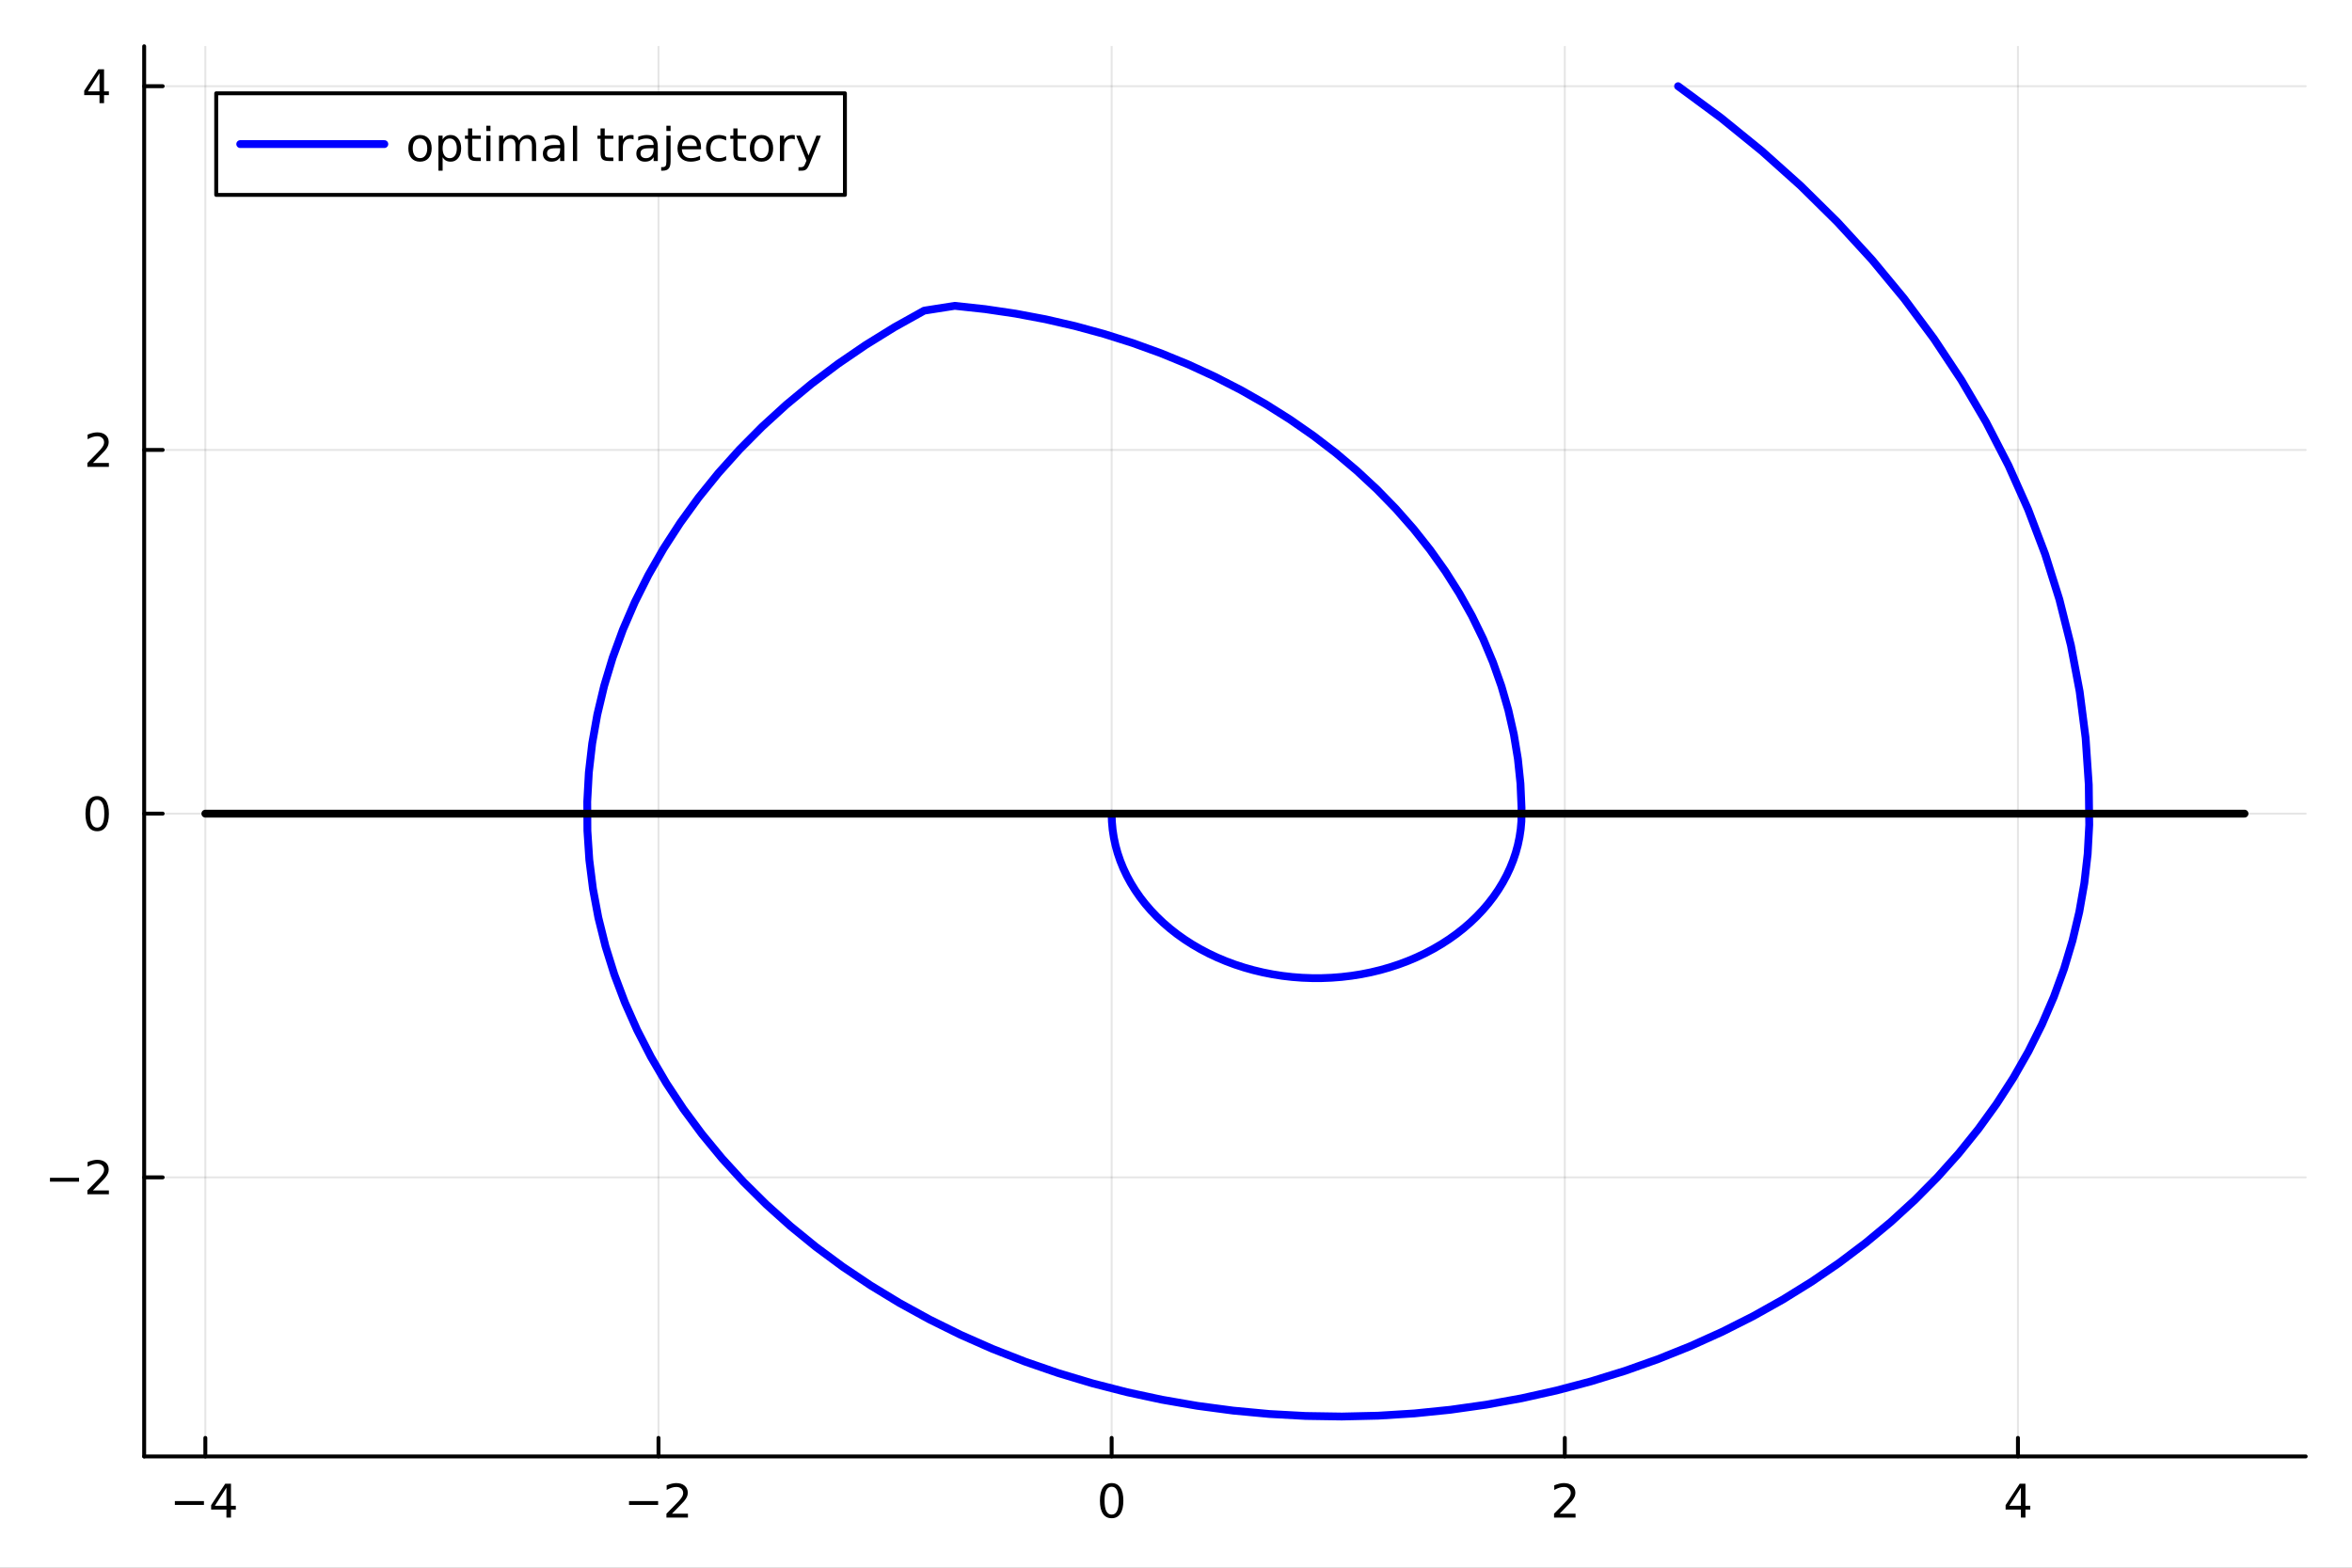 <?xml version="1.0" encoding="utf-8"?>
<svg xmlns="http://www.w3.org/2000/svg" xmlns:xlink="http://www.w3.org/1999/xlink" width="600" height="400" viewBox="0 0 2400 1600">
<rect x="0" y="0" width="2400" height="1600" fill="#808080" stroke="none"/>
<defs>
  <clipPath id="clip400">
    <rect x="0" y="0" width="2400" height="1600"/>
  </clipPath>
</defs>
<path clip-path="url(#clip400)" d="M0 1600 L2400 1600 L2400 0 L0 0  Z" fill="#ffffff" fill-rule="evenodd" fill-opacity="1"/>
<defs>
  <clipPath id="clip401">
    <rect x="480" y="0" width="1681" height="1600"/>
  </clipPath>
</defs>
<path clip-path="url(#clip400)" d="M147.108 1486.45 L2352.76 1486.45 L2352.76 47.244 L147.108 47.244  Z" fill="#ffffff" fill-rule="evenodd" fill-opacity="1"/>
<defs>
  <clipPath id="clip402">
    <rect x="147" y="47" width="2207" height="1440"/>
  </clipPath>
</defs>
<polyline clip-path="url(#clip402)" style="stroke:#000000; stroke-linecap:round; stroke-linejoin:round; stroke-width:2; stroke-opacity:0.1; fill:none" points="209.532,1486.45 209.532,47.244 "/>
<polyline clip-path="url(#clip402)" style="stroke:#000000; stroke-linecap:round; stroke-linejoin:round; stroke-width:2; stroke-opacity:0.1; fill:none" points="671.932,1486.45 671.932,47.244 "/>
<polyline clip-path="url(#clip402)" style="stroke:#000000; stroke-linecap:round; stroke-linejoin:round; stroke-width:2; stroke-opacity:0.1; fill:none" points="1134.33,1486.45 1134.33,47.244 "/>
<polyline clip-path="url(#clip402)" style="stroke:#000000; stroke-linecap:round; stroke-linejoin:round; stroke-width:2; stroke-opacity:0.1; fill:none" points="1596.73,1486.45 1596.73,47.244 "/>
<polyline clip-path="url(#clip402)" style="stroke:#000000; stroke-linecap:round; stroke-linejoin:round; stroke-width:2; stroke-opacity:0.1; fill:none" points="2059.13,1486.45 2059.13,47.244 "/>
<polyline clip-path="url(#clip402)" style="stroke:#000000; stroke-linecap:round; stroke-linejoin:round; stroke-width:2; stroke-opacity:0.1; fill:none" points="147.108,1201.63 2352.76,1201.63 "/>
<polyline clip-path="url(#clip402)" style="stroke:#000000; stroke-linecap:round; stroke-linejoin:round; stroke-width:2; stroke-opacity:0.1; fill:none" points="147.108,830.411 2352.76,830.411 "/>
<polyline clip-path="url(#clip402)" style="stroke:#000000; stroke-linecap:round; stroke-linejoin:round; stroke-width:2; stroke-opacity:0.1; fill:none" points="147.108,459.194 2352.76,459.194 "/>
<polyline clip-path="url(#clip402)" style="stroke:#000000; stroke-linecap:round; stroke-linejoin:round; stroke-width:2; stroke-opacity:0.1; fill:none" points="147.108,87.976 2352.76,87.976 "/>
<polyline clip-path="url(#clip400)" style="stroke:#000000; stroke-linecap:round; stroke-linejoin:round; stroke-width:4; stroke-opacity:1; fill:none" points="147.108,1486.45 2352.76,1486.45 "/>
<polyline clip-path="url(#clip400)" style="stroke:#000000; stroke-linecap:round; stroke-linejoin:round; stroke-width:4; stroke-opacity:1; fill:none" points="209.532,1486.45 209.532,1467.55 "/>
<polyline clip-path="url(#clip400)" style="stroke:#000000; stroke-linecap:round; stroke-linejoin:round; stroke-width:4; stroke-opacity:1; fill:none" points="671.932,1486.45 671.932,1467.55 "/>
<polyline clip-path="url(#clip400)" style="stroke:#000000; stroke-linecap:round; stroke-linejoin:round; stroke-width:4; stroke-opacity:1; fill:none" points="1134.33,1486.45 1134.33,1467.55 "/>
<polyline clip-path="url(#clip400)" style="stroke:#000000; stroke-linecap:round; stroke-linejoin:round; stroke-width:4; stroke-opacity:1; fill:none" points="1596.73,1486.45 1596.73,1467.55 "/>
<polyline clip-path="url(#clip400)" style="stroke:#000000; stroke-linecap:round; stroke-linejoin:round; stroke-width:4; stroke-opacity:1; fill:none" points="2059.13,1486.45 2059.13,1467.55 "/>
<path clip-path="url(#clip400)" d="M178.432 1532.02 L208.108 1532.02 L208.108 1535.95 L178.432 1535.95 L178.432 1532.02 Z" fill="#000000" fill-rule="nonzero" fill-opacity="1" /><path clip-path="url(#clip400)" d="M231.048 1518.36 L219.242 1536.81 L231.048 1536.81 L231.048 1518.36 M229.821 1514.29 L235.7 1514.29 L235.7 1536.81 L240.631 1536.81 L240.631 1540.7 L235.7 1540.7 L235.7 1548.85 L231.048 1548.85 L231.048 1540.7 L215.446 1540.7 L215.446 1536.19 L229.821 1514.29 Z" fill="#000000" fill-rule="nonzero" fill-opacity="1" /><path clip-path="url(#clip400)" d="M641.874 1532.02 L671.55 1532.02 L671.55 1535.95 L641.874 1535.95 L641.874 1532.02 Z" fill="#000000" fill-rule="nonzero" fill-opacity="1" /><path clip-path="url(#clip400)" d="M685.67 1544.91 L701.989 1544.91 L701.989 1548.85 L680.045 1548.85 L680.045 1544.91 Q682.707 1542.16 687.29 1537.53 Q691.897 1532.88 693.077 1531.53 Q695.323 1529.01 696.202 1527.27 Q697.105 1525.51 697.105 1523.82 Q697.105 1521.07 695.161 1519.33 Q693.239 1517.6 690.138 1517.6 Q687.938 1517.6 685.485 1518.36 Q683.054 1519.13 680.276 1520.68 L680.276 1515.95 Q683.101 1514.82 685.554 1514.24 Q688.008 1513.66 690.045 1513.66 Q695.415 1513.66 698.61 1516.35 Q701.804 1519.03 701.804 1523.52 Q701.804 1525.65 700.994 1527.57 Q700.207 1529.47 698.1 1532.07 Q697.522 1532.74 694.42 1535.95 Q691.318 1539.15 685.67 1544.91 Z" fill="#000000" fill-rule="nonzero" fill-opacity="1" /><path clip-path="url(#clip400)" d="M1134.33 1517.37 Q1130.72 1517.37 1128.89 1520.93 Q1127.09 1524.47 1127.09 1531.6 Q1127.09 1538.71 1128.89 1542.27 Q1130.72 1545.82 1134.33 1545.82 Q1137.97 1545.82 1139.77 1542.27 Q1141.6 1538.71 1141.6 1531.6 Q1141.6 1524.47 1139.77 1520.93 Q1137.97 1517.37 1134.33 1517.37 M1134.33 1513.66 Q1140.14 1513.66 1143.2 1518.27 Q1146.28 1522.85 1146.28 1531.6 Q1146.28 1540.33 1143.2 1544.94 Q1140.14 1549.52 1134.33 1549.52 Q1128.52 1549.52 1125.44 1544.94 Q1122.39 1540.33 1122.39 1531.6 Q1122.39 1522.85 1125.44 1518.27 Q1128.52 1513.66 1134.33 1513.66 Z" fill="#000000" fill-rule="nonzero" fill-opacity="1" /><path clip-path="url(#clip400)" d="M1591.38 1544.91 L1607.7 1544.91 L1607.7 1548.85 L1585.76 1548.85 L1585.76 1544.91 Q1588.42 1542.16 1593 1537.53 Q1597.61 1532.88 1598.79 1531.53 Q1601.04 1529.01 1601.92 1527.27 Q1602.82 1525.51 1602.82 1523.82 Q1602.82 1521.07 1600.88 1519.33 Q1598.95 1517.6 1595.85 1517.6 Q1593.65 1517.6 1591.2 1518.36 Q1588.77 1519.13 1585.99 1520.68 L1585.99 1515.95 Q1588.82 1514.82 1591.27 1514.24 Q1593.72 1513.66 1595.76 1513.66 Q1601.13 1513.66 1604.32 1516.35 Q1607.52 1519.03 1607.52 1523.52 Q1607.52 1525.65 1606.71 1527.57 Q1605.92 1529.47 1603.82 1532.07 Q1603.24 1532.74 1600.13 1535.95 Q1597.03 1539.15 1591.38 1544.91 Z" fill="#000000" fill-rule="nonzero" fill-opacity="1" /><path clip-path="url(#clip400)" d="M2062.14 1518.36 L2050.34 1536.81 L2062.14 1536.81 L2062.14 1518.36 M2060.91 1514.29 L2066.79 1514.29 L2066.79 1536.81 L2071.72 1536.81 L2071.72 1540.7 L2066.79 1540.7 L2066.79 1548.85 L2062.14 1548.85 L2062.14 1540.7 L2046.54 1540.7 L2046.54 1536.19 L2060.91 1514.29 Z" fill="#000000" fill-rule="nonzero" fill-opacity="1" /><polyline clip-path="url(#clip400)" style="stroke:#000000; stroke-linecap:round; stroke-linejoin:round; stroke-width:4; stroke-opacity:1; fill:none" points="147.108,1486.45 147.108,47.244 "/>
<polyline clip-path="url(#clip400)" style="stroke:#000000; stroke-linecap:round; stroke-linejoin:round; stroke-width:4; stroke-opacity:1; fill:none" points="147.108,1201.63 166.005,1201.63 "/>
<polyline clip-path="url(#clip400)" style="stroke:#000000; stroke-linecap:round; stroke-linejoin:round; stroke-width:4; stroke-opacity:1; fill:none" points="147.108,830.411 166.005,830.411 "/>
<polyline clip-path="url(#clip400)" style="stroke:#000000; stroke-linecap:round; stroke-linejoin:round; stroke-width:4; stroke-opacity:1; fill:none" points="147.108,459.194 166.005,459.194 "/>
<polyline clip-path="url(#clip400)" style="stroke:#000000; stroke-linecap:round; stroke-linejoin:round; stroke-width:4; stroke-opacity:1; fill:none" points="147.108,87.976 166.005,87.976 "/>
<path clip-path="url(#clip400)" d="M50.992 1202.08 L80.668 1202.08 L80.668 1206.02 L50.992 1206.02 L50.992 1202.08 Z" fill="#000000" fill-rule="nonzero" fill-opacity="1" /><path clip-path="url(#clip400)" d="M94.788 1214.97 L111.108 1214.97 L111.108 1218.91 L89.163 1218.91 L89.163 1214.97 Q91.825 1212.22 96.409 1207.59 Q101.015 1202.94 102.196 1201.59 Q104.441 1199.07 105.321 1197.33 Q106.223 1195.58 106.223 1193.89 Q106.223 1191.13 104.279 1189.39 Q102.358 1187.66 99.256 1187.66 Q97.057 1187.66 94.603 1188.42 Q92.172 1189.19 89.395 1190.74 L89.395 1186.02 Q92.219 1184.88 94.672 1184.3 Q97.126 1183.72 99.163 1183.72 Q104.534 1183.72 107.728 1186.41 Q110.922 1189.09 110.922 1193.58 Q110.922 1195.71 110.112 1197.64 Q109.325 1199.53 107.219 1202.13 Q106.64 1202.8 103.538 1206.02 Q100.436 1209.21 94.788 1214.97 Z" fill="#000000" fill-rule="nonzero" fill-opacity="1" /><path clip-path="url(#clip400)" d="M99.163 816.21 Q95.552 816.21 93.723 819.775 Q91.918 823.316 91.918 830.446 Q91.918 837.552 93.723 841.117 Q95.552 844.659 99.163 844.659 Q102.797 844.659 104.603 841.117 Q106.432 837.552 106.432 830.446 Q106.432 823.316 104.603 819.775 Q102.797 816.21 99.163 816.21 M99.163 812.506 Q104.973 812.506 108.029 817.113 Q111.108 821.696 111.108 830.446 Q111.108 839.173 108.029 843.779 Q104.973 848.362 99.163 848.362 Q93.353 848.362 90.274 843.779 Q87.219 839.173 87.219 830.446 Q87.219 821.696 90.274 817.113 Q93.353 812.506 99.163 812.506 Z" fill="#000000" fill-rule="nonzero" fill-opacity="1" /><path clip-path="url(#clip400)" d="M94.788 472.539 L111.108 472.539 L111.108 476.474 L89.163 476.474 L89.163 472.539 Q91.825 469.784 96.409 465.154 Q101.015 460.502 102.196 459.159 Q104.441 456.636 105.321 454.9 Q106.223 453.141 106.223 451.451 Q106.223 448.696 104.279 446.96 Q102.358 445.224 99.256 445.224 Q97.057 445.224 94.603 445.988 Q92.172 446.752 89.395 448.303 L89.395 443.58 Q92.219 442.446 94.672 441.867 Q97.126 441.289 99.163 441.289 Q104.534 441.289 107.728 443.974 Q110.922 446.659 110.922 451.15 Q110.922 453.279 110.112 455.201 Q109.325 457.099 107.219 459.691 Q106.64 460.363 103.538 463.58 Q100.436 466.775 94.788 472.539 Z" fill="#000000" fill-rule="nonzero" fill-opacity="1" /><path clip-path="url(#clip400)" d="M101.524 74.77 L89.719 93.219 L101.524 93.219 L101.524 74.77 M100.297 70.696 L106.177 70.696 L106.177 93.219 L111.108 93.219 L111.108 97.108 L106.177 97.108 L106.177 105.256 L101.524 105.256 L101.524 97.108 L85.922 97.108 L85.922 92.594 L100.297 70.696 Z" fill="#000000" fill-rule="nonzero" fill-opacity="1" /><polyline clip-path="url(#clip402)" style="stroke:#0000ff; stroke-linecap:round; stroke-linejoin:round; stroke-width:8; stroke-opacity:1; fill:none" points="1712.33,87.976 1756.07,120.254 1797.82,154.187 1837.48,189.695 1874.97,226.697 1910.19,265.107 1943.06,304.836 1973.48,345.809 2001.39,387.912 2026.74,431.045 2049.48,475.11 2069.54,520.003 2086.88,565.621 2101.42,611.865 2113.17,658.619 2122.09,705.773 2128.18,753.217 2131.4,800.841 2131.87,841.865 2130.27,871.601 2126.89,901.226 2121.73,930.685 2114.81,959.911 2106.15,988.835 2095.76,1017.39 2083.64,1045.5 2069.84,1073.11 2054.4,1100.16 2037.36,1126.57 2018.75,1152.3 1998.62,1177.27 1976.99,1201.43 1953.93,1224.72 1929.5,1247.09 1903.75,1268.48 1876.76,1288.86 1848.56,1308.17 1819.23,1326.35 1788.84,1343.37 1757.46,1359.19 1725.17,1373.78 1692.03,1387.1 1658.14,1399.13 1623.56,1409.81 1588.37,1419.14 1552.66,1427.1 1516.52,1433.66 1480.03,1438.82 1443.26,1442.56 1406.32,1444.86 1369.28,1445.72 1332.23,1445.14 1295.26,1443.13 1258.45,1439.69 1221.89,1434.83 1185.67,1428.55 1149.87,1420.86 1114.58,1411.8 1079.87,1401.39 1045.82,1389.64 1012.52,1376.59 980.054,1362.25 948.49,1346.66 917.899,1329.87 888.351,1311.92 859.915,1292.85 832.657,1272.69 806.655,1251.5 781.963,1229.32 758.633,1206.2 736.716,1182.22 716.266,1157.41 697.329,1131.84 679.965,1105.55 664.21,1078.63 650.089,1051.12 637.637,1023.11 626.881,994.638 617.847,965.786 610.573,936.616 605.07,907.197 601.341,877.599 599.392,847.892 599.23,818.144 600.854,788.423 604.277,758.801 609.488,729.348 616.46,700.13 625.179,671.217 635.624,642.674 647.77,614.569 661.605,586.971 677.093,559.945 694.185,533.55 712.843,507.847 733.021,482.895 754.675,458.754 777.765,435.486 802.236,413.146 828.019,391.779 855.056,371.435 883.282,352.161 912.633,334.001 943.049,317.049 974.226,312.142 1005.34,315.509 1036.23,320.077 1066.8,325.835 1096.99,332.769 1126.72,340.872 1155.93,350.126 1184.55,360.5 1212.51,371.969 1239.75,384.506 1266.21,398.084 1291.81,412.676 1316.5,428.251 1340.23,444.764 1362.94,462.175 1384.57,480.445 1405.08,499.531 1424.42,519.393 1442.53,539.988 1459.38,561.259 1474.93,583.158 1489.15,605.633 1502.01,628.632 1513.46,652.105 1523.47,675.997 1532.04,700.25 1539.14,724.805 1544.76,749.607 1548.88,774.597 1551.49,799.719 1552.58,824.617 1552.44,838.133 1551.73,846.281 1550.53,854.343 1548.85,862.348 1546.69,870.279 1544.05,878.116 1540.94,885.842 1537.37,893.438 1533.35,900.887 1528.89,908.173 1523.99,915.276 1518.67,922.179 1512.94,928.868 1506.81,935.327 1500.31,941.542 1493.43,947.498 1486.21,953.18 1478.65,958.572 1470.78,963.665 1462.6,968.448 1454.16,972.909 1445.45,977.038 1436.5,980.823 1427.34,984.254 1417.98,987.326 1408.44,990.032 1398.76,992.366 1388.94,994.322 1379.02,995.896 1369.02,997.078 1358.95,997.872 1348.85,998.275 1338.74,998.287 1328.64,997.908 1318.57,997.137 1308.56,995.973 1298.63,994.422 1288.81,992.489 1279.12,990.178 1269.57,987.495 1260.2,984.445 1251.03,981.03 1242.07,977.265 1233.35,973.157 1224.88,968.716 1216.69,963.953 1208.8,958.878 1201.22,953.499 1193.98,947.834 1187.08,941.894 1180.55,935.695 1174.41,929.25 1168.65,922.575 1163.31,915.681 1158.39,908.589 1153.9,901.314 1149.85,893.875 1146.25,886.287 1143.12,878.569 1140.45,870.736 1138.27,862.81 1136.56,854.809 1135.33,846.75 1134.59,838.653 1134.33,830.411 "/>
<polyline clip-path="url(#clip402)" style="stroke:#000000; stroke-linecap:round; stroke-linejoin:round; stroke-width:8; stroke-opacity:1; fill:none" points="209.532,830.411 2290.33,830.411 "/>
<path clip-path="url(#clip400)" d="M220.629 198.898 L862.164 198.898 L862.164 95.218 L220.629 95.218  Z" fill="#ffffff" fill-rule="evenodd" fill-opacity="1"/>
<polyline clip-path="url(#clip400)" style="stroke:#000000; stroke-linecap:round; stroke-linejoin:round; stroke-width:4; stroke-opacity:1; fill:none" points="220.629,198.898 862.164,198.898 862.164,95.218 220.629,95.218 220.629,198.898 "/>
<polyline clip-path="url(#clip400)" style="stroke:#0000ff; stroke-linecap:round; stroke-linejoin:round; stroke-width:8; stroke-opacity:1; fill:none" points="245.136,147.058 392.18,147.058 "/>
<path clip-path="url(#clip400)" d="M428.585 141.398 Q425.159 141.398 423.168 144.083 Q421.178 146.745 421.178 151.398 Q421.178 156.051 423.145 158.736 Q425.136 161.398 428.585 161.398 Q431.988 161.398 433.978 158.713 Q435.969 156.027 435.969 151.398 Q435.969 146.791 433.978 144.106 Q431.988 141.398 428.585 141.398 M428.585 137.787 Q434.14 137.787 437.312 141.398 Q440.483 145.009 440.483 151.398 Q440.483 157.764 437.312 161.398 Q434.14 165.009 428.585 165.009 Q423.006 165.009 419.835 161.398 Q416.687 157.764 416.687 151.398 Q416.687 145.009 419.835 141.398 Q423.006 137.787 428.585 137.787 Z" fill="#000000" fill-rule="nonzero" fill-opacity="1" /><path clip-path="url(#clip400)" d="M451.663 160.449 L451.663 174.199 L447.381 174.199 L447.381 138.412 L451.663 138.412 L451.663 142.347 Q453.006 140.032 455.043 138.921 Q457.103 137.787 459.95 137.787 Q464.673 137.787 467.612 141.537 Q470.575 145.287 470.575 151.398 Q470.575 157.509 467.612 161.259 Q464.673 165.009 459.95 165.009 Q457.103 165.009 455.043 163.898 Q453.006 162.763 451.663 160.449 M466.154 151.398 Q466.154 146.699 464.21 144.037 Q462.288 141.352 458.909 141.352 Q455.529 141.352 453.585 144.037 Q451.663 146.699 451.663 151.398 Q451.663 156.097 453.585 158.782 Q455.529 161.444 458.909 161.444 Q462.288 161.444 464.21 158.782 Q466.154 156.097 466.154 151.398 Z" fill="#000000" fill-rule="nonzero" fill-opacity="1" /><path clip-path="url(#clip400)" d="M481.848 131.051 L481.848 138.412 L490.622 138.412 L490.622 141.722 L481.848 141.722 L481.848 155.796 Q481.848 158.967 482.705 159.87 Q483.585 160.773 486.247 160.773 L490.622 160.773 L490.622 164.338 L486.247 164.338 Q481.316 164.338 479.441 162.509 Q477.566 160.657 477.566 155.796 L477.566 141.722 L474.441 141.722 L474.441 138.412 L477.566 138.412 L477.566 131.051 L481.848 131.051 Z" fill="#000000" fill-rule="nonzero" fill-opacity="1" /><path clip-path="url(#clip400)" d="M496.223 138.412 L500.483 138.412 L500.483 164.338 L496.223 164.338 L496.223 138.412 M496.223 128.319 L500.483 128.319 L500.483 133.713 L496.223 133.713 L496.223 128.319 Z" fill="#000000" fill-rule="nonzero" fill-opacity="1" /><path clip-path="url(#clip400)" d="M529.58 143.389 Q531.177 140.518 533.399 139.153 Q535.621 137.787 538.631 137.787 Q542.681 137.787 544.881 140.634 Q547.08 143.458 547.08 148.689 L547.08 164.338 L542.797 164.338 L542.797 148.828 Q542.797 145.102 541.478 143.296 Q540.158 141.49 537.45 141.49 Q534.14 141.49 532.219 143.69 Q530.297 145.889 530.297 149.685 L530.297 164.338 L526.015 164.338 L526.015 148.828 Q526.015 145.078 524.695 143.296 Q523.376 141.49 520.621 141.49 Q517.358 141.49 515.436 143.713 Q513.515 145.912 513.515 149.685 L513.515 164.338 L509.233 164.338 L509.233 138.412 L513.515 138.412 L513.515 142.44 Q514.973 140.055 517.01 138.921 Q519.047 137.787 521.848 137.787 Q524.672 137.787 526.64 139.222 Q528.631 140.657 529.58 143.389 Z" fill="#000000" fill-rule="nonzero" fill-opacity="1" /><path clip-path="url(#clip400)" d="M567.357 151.305 Q562.195 151.305 560.205 152.486 Q558.214 153.666 558.214 156.514 Q558.214 158.782 559.695 160.125 Q561.2 161.444 563.769 161.444 Q567.311 161.444 569.441 158.944 Q571.593 156.421 571.593 152.254 L571.593 151.305 L567.357 151.305 M575.853 149.546 L575.853 164.338 L571.593 164.338 L571.593 160.402 Q570.135 162.763 567.959 163.898 Q565.783 165.009 562.635 165.009 Q558.654 165.009 556.293 162.787 Q553.955 160.541 553.955 156.791 Q553.955 152.416 556.871 150.194 Q559.811 147.972 565.621 147.972 L571.593 147.972 L571.593 147.555 Q571.593 144.615 569.649 143.018 Q567.728 141.398 564.232 141.398 Q562.01 141.398 559.904 141.93 Q557.797 142.463 555.853 143.527 L555.853 139.592 Q558.191 138.69 560.39 138.25 Q562.589 137.787 564.672 137.787 Q570.297 137.787 573.075 140.703 Q575.853 143.62 575.853 149.546 Z" fill="#000000" fill-rule="nonzero" fill-opacity="1" /><path clip-path="url(#clip400)" d="M584.626 128.319 L588.885 128.319 L588.885 164.338 L584.626 164.338 L584.626 128.319 Z" fill="#000000" fill-rule="nonzero" fill-opacity="1" /><path clip-path="url(#clip400)" d="M617.079 131.051 L617.079 138.412 L625.852 138.412 L625.852 141.722 L617.079 141.722 L617.079 155.796 Q617.079 158.967 617.936 159.87 Q618.815 160.773 621.477 160.773 L625.852 160.773 L625.852 164.338 L621.477 164.338 Q616.547 164.338 614.672 162.509 Q612.797 160.657 612.797 155.796 L612.797 141.722 L609.672 141.722 L609.672 138.412 L612.797 138.412 L612.797 131.051 L617.079 131.051 Z" fill="#000000" fill-rule="nonzero" fill-opacity="1" /><path clip-path="url(#clip400)" d="M646.477 142.393 Q645.76 141.977 644.903 141.791 Q644.07 141.583 643.051 141.583 Q639.44 141.583 637.496 143.944 Q635.575 146.282 635.575 150.68 L635.575 164.338 L631.292 164.338 L631.292 138.412 L635.575 138.412 L635.575 142.44 Q636.917 140.078 639.07 138.944 Q641.223 137.787 644.301 137.787 Q644.741 137.787 645.274 137.856 Q645.806 137.903 646.454 138.018 L646.477 142.393 Z" fill="#000000" fill-rule="nonzero" fill-opacity="1" /><path clip-path="url(#clip400)" d="M662.727 151.305 Q657.565 151.305 655.574 152.486 Q653.584 153.666 653.584 156.514 Q653.584 158.782 655.065 160.125 Q656.57 161.444 659.139 161.444 Q662.681 161.444 664.81 158.944 Q666.963 156.421 666.963 152.254 L666.963 151.305 L662.727 151.305 M671.222 149.546 L671.222 164.338 L666.963 164.338 L666.963 160.402 Q665.505 162.763 663.329 163.898 Q661.153 165.009 658.005 165.009 Q654.023 165.009 651.662 162.787 Q649.324 160.541 649.324 156.791 Q649.324 152.416 652.241 150.194 Q655.181 147.972 660.991 147.972 L666.963 147.972 L666.963 147.555 Q666.963 144.615 665.019 143.018 Q663.098 141.398 659.602 141.398 Q657.38 141.398 655.273 141.93 Q653.167 142.463 651.223 143.527 L651.223 139.592 Q653.561 138.69 655.76 138.25 Q657.959 137.787 660.042 137.787 Q665.667 137.787 668.445 140.703 Q671.222 143.62 671.222 149.546 Z" fill="#000000" fill-rule="nonzero" fill-opacity="1" /><path clip-path="url(#clip400)" d="M679.996 138.412 L684.255 138.412 L684.255 164.801 Q684.255 169.754 682.357 171.976 Q680.482 174.199 676.292 174.199 L674.672 174.199 L674.672 170.588 L675.806 170.588 Q678.236 170.588 679.116 169.453 Q679.996 168.342 679.996 164.801 L679.996 138.412 M679.996 128.319 L684.255 128.319 L684.255 133.713 L679.996 133.713 L679.996 128.319 Z" fill="#000000" fill-rule="nonzero" fill-opacity="1" /><path clip-path="url(#clip400)" d="M715.343 150.31 L715.343 152.393 L695.759 152.393 Q696.037 156.791 698.398 159.106 Q700.782 161.398 705.019 161.398 Q707.472 161.398 709.764 160.796 Q712.079 160.194 714.347 158.99 L714.347 163.018 Q712.056 163.99 709.648 164.5 Q707.241 165.009 704.764 165.009 Q698.56 165.009 694.926 161.398 Q691.315 157.787 691.315 151.629 Q691.315 145.264 694.741 141.537 Q698.19 137.787 704.023 137.787 Q709.255 137.787 712.287 141.166 Q715.343 144.523 715.343 150.31 M711.083 149.06 Q711.037 145.565 709.116 143.481 Q707.218 141.398 704.07 141.398 Q700.505 141.398 698.352 143.412 Q696.222 145.426 695.898 149.083 L711.083 149.06 Z" fill="#000000" fill-rule="nonzero" fill-opacity="1" /><path clip-path="url(#clip400)" d="M740.991 139.407 L740.991 143.389 Q739.185 142.393 737.356 141.907 Q735.551 141.398 733.699 141.398 Q729.555 141.398 727.264 144.037 Q724.972 146.652 724.972 151.398 Q724.972 156.143 727.264 158.782 Q729.555 161.398 733.699 161.398 Q735.551 161.398 737.356 160.912 Q739.185 160.402 740.991 159.407 L740.991 163.342 Q739.208 164.176 737.287 164.592 Q735.389 165.009 733.236 165.009 Q727.38 165.009 723.931 161.328 Q720.481 157.648 720.481 151.398 Q720.481 145.055 723.954 141.421 Q727.449 137.787 733.514 137.787 Q735.481 137.787 737.356 138.203 Q739.231 138.597 740.991 139.407 Z" fill="#000000" fill-rule="nonzero" fill-opacity="1" /><path clip-path="url(#clip400)" d="M752.611 131.051 L752.611 138.412 L761.384 138.412 L761.384 141.722 L752.611 141.722 L752.611 155.796 Q752.611 158.967 753.467 159.87 Q754.347 160.773 757.009 160.773 L761.384 160.773 L761.384 164.338 L757.009 164.338 Q752.079 164.338 750.204 162.509 Q748.329 160.657 748.329 155.796 L748.329 141.722 L745.204 141.722 L745.204 138.412 L748.329 138.412 L748.329 131.051 L752.611 131.051 Z" fill="#000000" fill-rule="nonzero" fill-opacity="1" /><path clip-path="url(#clip400)" d="M777.032 141.398 Q773.606 141.398 771.615 144.083 Q769.625 146.745 769.625 151.398 Q769.625 156.051 771.592 158.736 Q773.583 161.398 777.032 161.398 Q780.435 161.398 782.426 158.713 Q784.416 156.027 784.416 151.398 Q784.416 146.791 782.426 144.106 Q780.435 141.398 777.032 141.398 M777.032 137.787 Q782.588 137.787 785.759 141.398 Q788.93 145.009 788.93 151.398 Q788.93 157.764 785.759 161.398 Q782.588 165.009 777.032 165.009 Q771.453 165.009 768.282 161.398 Q765.134 157.764 765.134 151.398 Q765.134 145.009 768.282 141.398 Q771.453 137.787 777.032 137.787 Z" fill="#000000" fill-rule="nonzero" fill-opacity="1" /><path clip-path="url(#clip400)" d="M811.013 142.393 Q810.296 141.977 809.439 141.791 Q808.606 141.583 807.587 141.583 Q803.976 141.583 802.032 143.944 Q800.111 146.282 800.111 150.68 L800.111 164.338 L795.828 164.338 L795.828 138.412 L800.111 138.412 L800.111 142.44 Q801.453 140.078 803.606 138.944 Q805.759 137.787 808.837 137.787 Q809.277 137.787 809.81 137.856 Q810.342 137.903 810.99 138.018 L811.013 142.393 Z" fill="#000000" fill-rule="nonzero" fill-opacity="1" /><path clip-path="url(#clip400)" d="M826.268 166.745 Q824.462 171.375 822.749 172.787 Q821.036 174.199 818.166 174.199 L814.763 174.199 L814.763 170.634 L817.263 170.634 Q819.023 170.634 819.995 169.8 Q820.967 168.967 822.148 165.865 L822.911 163.921 L812.425 138.412 L816.939 138.412 L825.041 158.689 L833.143 138.412 L837.657 138.412 L826.268 166.745 Z" fill="#000000" fill-rule="nonzero" fill-opacity="1" /></svg>
